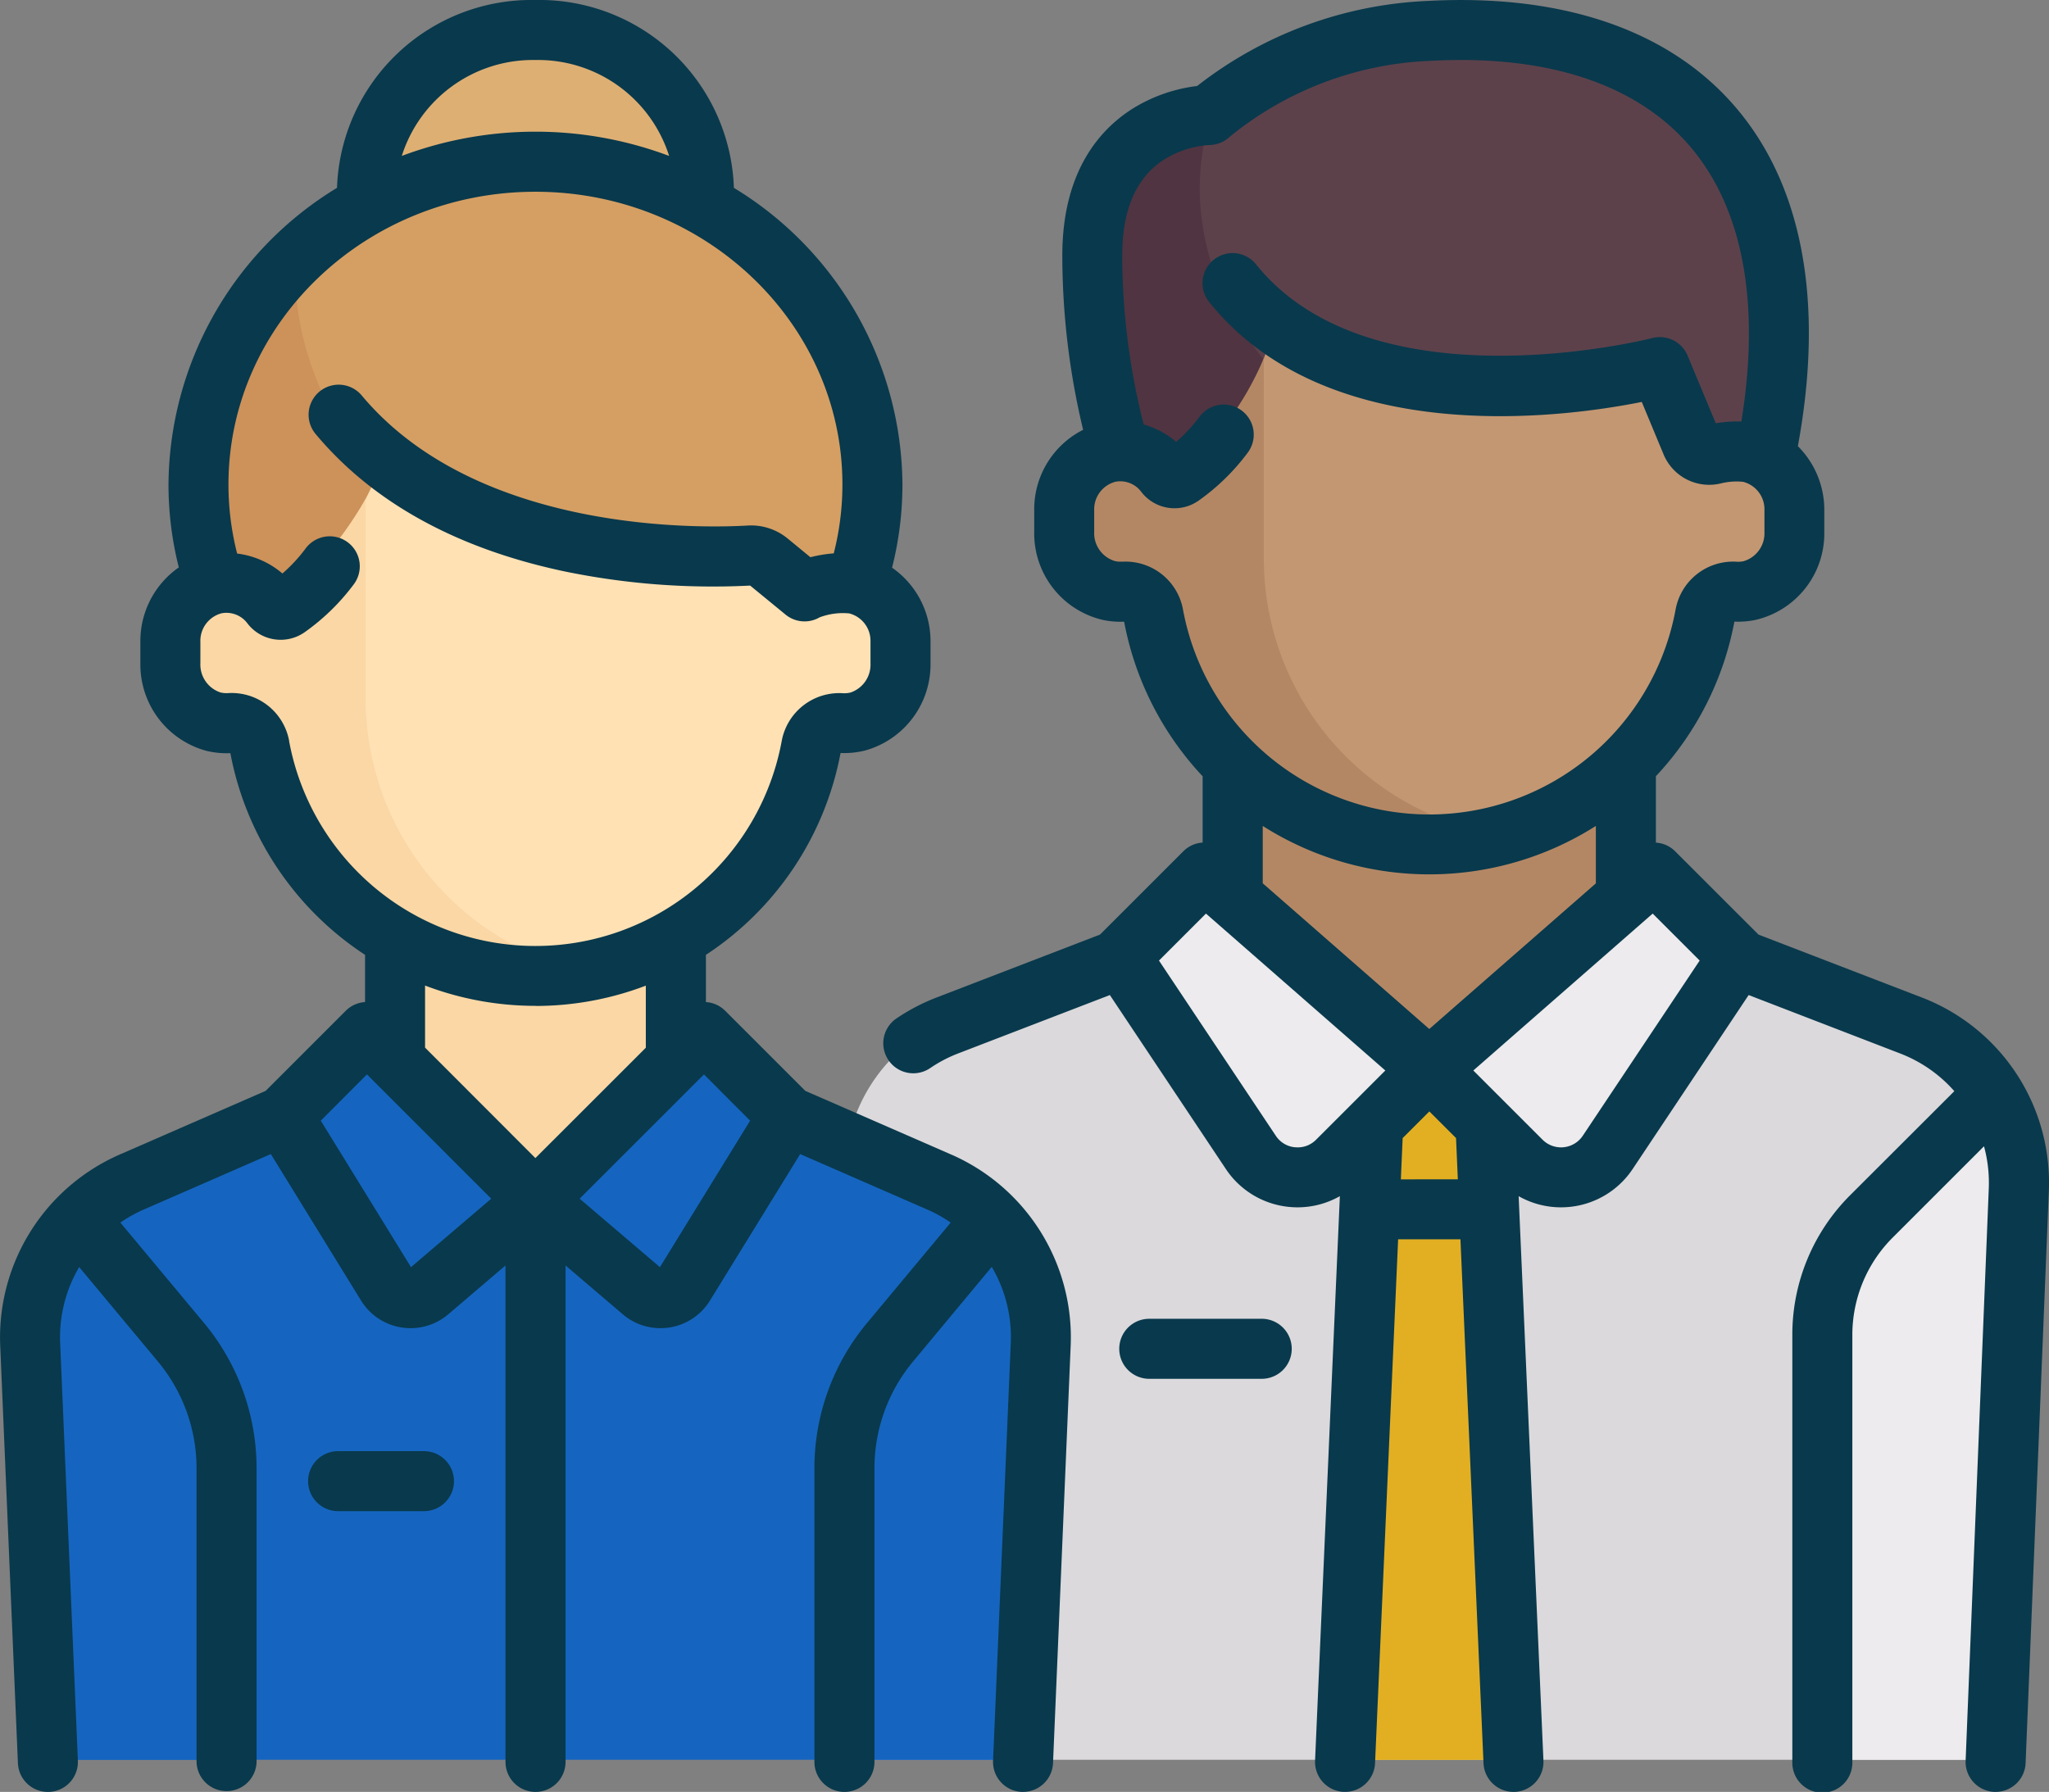 <svg xmlns="http://www.w3.org/2000/svg" xmlns:xlink="http://www.w3.org/1999/xlink" width="97.663" height="85.431" viewBox="0 0 97.663 85.431">
  <rect x="0" y="0" width="97.663" height="85.431" fill="#808080" stroke="none"/>
  <defs>
    <clipPath id="clip-path">
      <rect id="Rectángulo_39367" data-name="Rectángulo 39367" width="97.663" height="85.431" transform="translate(0 0)" fill="none"/>
    </clipPath>
  </defs>
  <g id="Grupo_146205" data-name="Grupo 146205" transform="translate(0 0)">
    <g id="Grupo_146204" data-name="Grupo 146204" clip-path="url(#clip-path)">
      <path id="Trazado_188512" data-name="Trazado 188512" d="M91.133,48.573l-8.254-3.247H53.58l-8.254,3.247a7.99,7.99,0,0,0-5.059,7.755L41.372,83.9H95.087l1.105-27.577a7.99,7.99,0,0,0-5.059-7.755" fill="#dbd9dc"/>
      <rect id="Rectángulo_39365" data-name="Rectángulo 39365" width="18.646" height="15.981" transform="translate(58.907 34.629)" fill="#b48764"/>
      <path id="Trazado_188513" data-name="Trazado 188513" d="M68.23,1.377a17.225,17.225,0,0,0-10.432,4s-5.549,0-5.549,6.659a49.742,49.742,0,0,0,1.332,10.612h30.63C86.875,7.994,80.549.711,68.23,1.377" fill="#5c414b"/>
      <path id="Trazado_188514" data-name="Trazado 188514" d="M60.239,17.148C55.347,11.031,57.8,5.373,57.8,5.373s-5.549,0-5.549,6.659A49.742,49.742,0,0,0,53.58,22.644h6.659Z" fill="#503441"/>
      <path id="Trazado_188515" data-name="Trazado 188515" d="M82.879,21.312H81.547l-2.612-3.157c-11.986,2.5-18.267-2.679-18.267-2.679C60.013,19.62,56,22.742,56,22.742l-2.464-1.43h0a2.65,2.65,0,0,0-.445.047,2.816,2.816,0,0,0-2.172,2.81v.965a2.8,2.8,0,0,0,2.13,2.782,2.634,2.634,0,0,0,.74.046,1.289,1.289,0,0,1,1.355,1.065,13.3,13.3,0,0,0,26.174.018,1.293,1.293,0,0,1,1.29-1.074h.274a2.664,2.664,0,0,0,2.664-2.664V23.975a2.664,2.664,0,0,0-2.664-2.663" fill="#c39772"/>
      <path id="Trazado_188516" data-name="Trazado 188516" d="M89.215,57.635l5.794-5.794a7.959,7.959,0,0,1,1.183,4.488L95.088,83.9H86.875V63.285a7.987,7.987,0,0,1,2.34-5.65" fill="#edebed"/>
      <path id="Trazado_188517" data-name="Trazado 188517" d="M70.707,50.671H65.353L64.015,83.906h8.03Z" fill="#e2af23"/>
      <path id="Trazado_188518" data-name="Trazado 188518" d="M71,57.911l-.291-7.239H65.353l-.292,7.239Z" fill="#e2af23"/>
      <path id="Trazado_188519" data-name="Trazado 188519" d="M68.23,50.652,57.576,41.33l-3.995,3.995,6.188,9.283a2.664,2.664,0,0,0,4.1.4Z" fill="#edebed"/>
      <path id="Trazado_188520" data-name="Trazado 188520" d="M68.23,50.652,78.884,41.33l3.995,3.995-6.188,9.283a2.664,2.664,0,0,1-4.1.4Z" fill="#edebed"/>
      <path id="Trazado_188521" data-name="Trazado 188521" d="M70.87,39.685A13.323,13.323,0,0,1,60.239,26.638v-9.56A14.719,14.719,0,0,1,56,22.742l-2.464-1.43h0a2.65,2.65,0,0,0-.445.047,2.814,2.814,0,0,0-2.171,2.81v.964a2.8,2.8,0,0,0,2.129,2.783,2.634,2.634,0,0,0,.74.046,1.289,1.289,0,0,1,1.355,1.065A13.269,13.269,0,0,0,70.87,39.685" fill="#b48764"/>
      <path id="Trazado_188522" data-name="Trazado 188522" d="M44.6,56.411l-7.185-3.136H13.425L6.24,56.411a7.991,7.991,0,0,0-4.787,7.662L2.294,83.9H48.542l.841-19.832A7.991,7.991,0,0,0,44.6,56.411" fill="#1565c0"/>
      <rect id="Rectángulo_39366" data-name="Rectángulo 39366" width="13.318" height="13.318" transform="translate(18.758 43.951)" fill="#fad7a5"/>
      <path id="Trazado_188523" data-name="Trazado 188523" d="M25.417,1.335a7.99,7.99,0,1,1-7.991,7.991,7.991,7.991,0,0,1,7.991-7.991" fill="#deaf73"/>
      <path id="Trazado_188524" data-name="Trazado 188524" d="M25.417,7.993c8.826,0,15.981,6.858,15.981,15.316S34.243,38.625,25.417,38.625,9.436,31.768,9.436,23.309,16.591,7.993,25.417,7.993" fill="#d59f63"/>
      <path id="Trazado_188525" data-name="Trazado 188525" d="M20.091,25.307c-5.327-5.327-6.123-9.92-6-12.8a14.952,14.952,0,0,0-4.656,10.8A14.722,14.722,0,0,0,11.726,31.2Z" fill="#cd915a"/>
      <path id="Trazado_188526" data-name="Trazado 188526" d="M40.6,28.026a7.106,7.106,0,0,0-.764-.055,2.663,2.663,0,0,1-1.883-.781L36.121,25.8A25.8,25.8,0,0,1,18.154,22.1c-.828,2.421-2.293,4.269-4.906,6.69l-2.525-.824h0a2.673,2.673,0,0,0-.447.047,2.817,2.817,0,0,0-2.17,2.81v.965a2.8,2.8,0,0,0,2.129,2.781,2.613,2.613,0,0,0,.742.047,1.286,1.286,0,0,1,1.353,1.064A13.3,13.3,0,0,0,38.5,35.72a1.3,1.3,0,0,1,1.361-1.093,2.677,2.677,0,0,0,.866-.064,2.758,2.758,0,0,0,2.018-2.786c-.015-.6-.015-1.2-.015-1.2A2.779,2.779,0,0,0,40.6,28.026" fill="#ffe1b4"/>
      <path id="Trazado_188527" data-name="Trazado 188527" d="M8.607,64,3.741,58.16a7.966,7.966,0,0,0-2.288,5.912L2.293,83.9h8.475V69.967A9.322,9.322,0,0,0,8.607,64" fill="#1565c0"/>
      <path id="Trazado_188528" data-name="Trazado 188528" d="M42.228,64l4.866-5.839a7.966,7.966,0,0,1,2.288,5.912L48.542,83.9H40.067V69.967A9.322,9.322,0,0,1,42.228,64" fill="#1565c0"/>
      <path id="Trazado_188529" data-name="Trazado 188529" d="M17.427,33.3v-9.51A19.213,19.213,0,0,1,13.249,28.8l-2.526-.824h0a2.575,2.575,0,0,0-.447.048A2.814,2.814,0,0,0,8.1,30.828v.965a2.8,2.8,0,0,0,2.128,2.781,2.579,2.579,0,0,0,.742.047,1.286,1.286,0,0,1,1.354,1.064,13.269,13.269,0,0,0,15.73,10.66A13.323,13.323,0,0,1,17.427,33.3" fill="#fad7a5"/>
      <path id="Trazado_188530" data-name="Trazado 188530" d="M25.045,57.136,17.014,49.1,13,53.121l4.952,8.038a1.339,1.339,0,0,0,2.009.316Z" fill="#1565c0"/>
      <path id="Trazado_188531" data-name="Trazado 188531" d="M25.045,57.136,33.076,49.1l4.015,4.016-4.952,8.038a1.339,1.339,0,0,1-2.009.316Z" fill="#1565c0"/>
      <path id="Trazado_188532" data-name="Trazado 188532" d="M60.1,62.875H54.741a1.431,1.431,0,0,0,0,2.861H60.1a1.431,1.431,0,1,0,0-2.861" fill="#09394c"/>
      <path id="Trazado_188533" data-name="Trazado 188533" d="M91.607,47.559l-7.79-3-3.972-3.971a1.418,1.418,0,0,0-.919-.415V37.007a14.753,14.753,0,0,0,3.742-7.371,4.086,4.086,0,0,0,1-.08,4.232,4.232,0,0,0,3.285-4.2V24.314a4.287,4.287,0,0,0-1.26-3.043C86.96,14.4,85.919,8.8,82.674,5.053,79.535,1.429,74.477-.3,68.049.044A19.162,19.162,0,0,0,57.061,4.1a7.537,7.537,0,0,0-2.944,1c-1.589.953-3.483,2.956-3.483,7.082a35.7,35.7,0,0,0,.992,8.31,4.242,4.242,0,0,0-2.331,3.84v1.027a4.234,4.234,0,0,0,3.285,4.2,4.1,4.1,0,0,0,1,.08,14.749,14.749,0,0,0,3.742,7.371v3.161a1.417,1.417,0,0,0-.919.414l-3.972,3.972-7.791,3a9.447,9.447,0,0,0-1.913,1,1.43,1.43,0,1,0,1.608,2.366,6.574,6.574,0,0,1,1.335-.7L52.9,47.44l5.528,8.292a4.092,4.092,0,0,0,3.013,1.809c.136.013.273.02.409.02a4.079,4.079,0,0,0,2.013-.533L62.681,83.937a1.431,1.431,0,0,0,1.366,1.492h.065a1.43,1.43,0,0,0,1.428-1.367l1.1-24.977h2.97l1.1,24.977A1.429,1.429,0,0,0,72.14,85.43H72.2a1.431,1.431,0,0,0,1.366-1.492L72.384,57.028a4.079,4.079,0,0,0,2.013.533c.136,0,.273-.007.41-.02a4.1,4.1,0,0,0,3.013-1.809l5.527-8.292,7.23,2.789a6.6,6.6,0,0,1,2.574,1.793L88.2,56.968a9.4,9.4,0,0,0-2.771,6.69V84a1.431,1.431,0,1,0,2.861,0V63.658a6.558,6.558,0,0,1,1.933-4.666l4.342-4.342a6.622,6.622,0,0,1,.228,2L93.689,83.942A1.431,1.431,0,0,0,95.06,85.43h.059a1.432,1.432,0,0,0,1.429-1.373l1.108-27.292a9.459,9.459,0,0,0-6.049-9.207m-23.481,1.5-7.939-6.946V39.378a14.806,14.806,0,0,0,15.877,0v2.738ZM53.487,26.776a1.22,1.22,0,0,1-.333-.023,1.386,1.386,0,0,1-1-1.4V24.33a1.356,1.356,0,0,1,1.01-1.361,1.241,1.241,0,0,1,1.224.469,1.995,1.995,0,0,0,2.742.43,10.371,10.371,0,0,0,2.346-2.293,1.431,1.431,0,0,0-2.3-1.708,7.5,7.5,0,0,1-1.114,1.2,4.084,4.084,0,0,0-1.551-.828,32.88,32.88,0,0,1-1.022-8.063c0-2.191.675-3.731,2.007-4.576a4.651,4.651,0,0,1,2.139-.686,1.443,1.443,0,0,0,.987-.4A16.112,16.112,0,0,1,68.2,2.9c5.513-.3,9.769,1.094,12.307,4.025C83.069,9.881,83.921,14.417,83,20.095a6.134,6.134,0,0,0-1.22.085l-1.344-3.228a1.433,1.433,0,0,0-1.683-.834C78.617,16.153,65.4,19.5,59.866,12.6A1.431,1.431,0,0,0,57.635,14.4c5.657,7.043,16.882,5.511,20.618,4.763l1.039,2.5A2.354,2.354,0,0,0,82.01,23.05a3.081,3.081,0,0,1,1.07-.079A1.349,1.349,0,0,1,84.1,24.314v1.043a1.386,1.386,0,0,1-1,1.4,1.217,1.217,0,0,1-.333.023,2.787,2.787,0,0,0-2.9,2.27,11.938,11.938,0,0,1-23.483,0,2.785,2.785,0,0,0-2.9-2.27m8.24,27.918a1.229,1.229,0,0,1-.914-.549l-5.569-8.353,2.239-2.24,8.55,7.481-3.3,3.3a1.228,1.228,0,0,1-1,.359m5.04,1.531.086-1.967,1.272-1.272L69.4,54.258l.086,1.967Zm8.672-2.08a1.246,1.246,0,0,1-1.918.19l-3.3-3.3,8.549-7.481,2.24,2.239Z" fill="#09394c"/>
      <path id="Trazado_188534" data-name="Trazado 188534" d="M45.368,55.057l-6.985-3.049L34.564,48.19a1.422,1.422,0,0,0-.918-.415V45.524A14.78,14.78,0,0,0,40.064,35.9a4.168,4.168,0,0,0,1.13-.108,4.259,4.259,0,0,0,3.158-4.171V30.583a4.265,4.265,0,0,0-1.833-3.518,16.173,16.173,0,0,0,.495-3.964A16.68,16.68,0,0,0,34.98,8.956,9.275,9.275,0,0,0,25.521,0a9.276,9.276,0,0,0-9.458,8.956A16.683,16.683,0,0,0,8.031,23.1a16.164,16.164,0,0,0,.492,3.952A4.275,4.275,0,0,0,6.691,30.6v1.028A4.26,4.26,0,0,0,9.851,35.8a4.153,4.153,0,0,0,1.129.108A14.771,14.771,0,0,0,17.4,45.524v2.251a1.424,1.424,0,0,0-.92.415l-3.817,3.818L5.676,55.057A9.52,9.52,0,0,0,.009,64.129L.854,84.061a1.429,1.429,0,0,0,1.427,1.37h.063a1.43,1.43,0,0,0,1.368-1.49L2.867,64.008a6.586,6.586,0,0,1,.907-3.6l3.754,4.506a7.952,7.952,0,0,1,1.84,5.082V84a1.431,1.431,0,0,0,2.861,0V69.993a10.822,10.822,0,0,0-2.5-6.914l-3.991-4.79A6.539,6.539,0,0,1,6.82,57.68l6.089-2.658,4.3,6.983a2.765,2.765,0,0,0,1.927,1.283,2.734,2.734,0,0,0,.432.034,2.763,2.763,0,0,0,1.8-.663l2.726-2.326V84a1.431,1.431,0,0,0,2.862,0V60.333l2.726,2.326a2.76,2.76,0,0,0,1.8.663,2.863,2.863,0,0,0,.431-.033,2.766,2.766,0,0,0,1.927-1.283l4.3-6.984,6.088,2.658a6.459,6.459,0,0,1,1.085.609l-3.99,4.79a10.819,10.819,0,0,0-2.505,6.914V84a1.431,1.431,0,1,0,2.862,0V69.993a7.952,7.952,0,0,1,1.84-5.082L47.271,60.4a6.606,6.606,0,0,1,.908,3.6L47.333,83.94A1.429,1.429,0,0,0,48.7,85.43l.062,0a1.433,1.433,0,0,0,1.429-1.371l.843-19.932a9.519,9.519,0,0,0-5.668-9.072M25.522,2.861a6.555,6.555,0,0,1,6.371,4.573,18.134,18.134,0,0,0-12.742,0,6.555,6.555,0,0,1,6.371-4.573M13.781,35.315a2.788,2.788,0,0,0-2.9-2.271,1.228,1.228,0,0,1-.374-.031,1.4,1.4,0,0,1-.956-1.387V30.6a1.357,1.357,0,0,1,1.009-1.361,1.246,1.246,0,0,1,1.224.469,1.993,1.993,0,0,0,2.741.431,10.374,10.374,0,0,0,2.316-2.253,1.431,1.431,0,1,0-2.288-1.718,7.556,7.556,0,0,1-1.091,1.174,4.1,4.1,0,0,0-2.159-.951,13.275,13.275,0,0,1-.414-3.288c0-7.7,6.563-13.961,14.63-13.961S40.153,15.4,40.153,23.1a13.28,13.28,0,0,1-.413,3.282,6.546,6.546,0,0,0-1.113.184l-1.076-.885a2.747,2.747,0,0,0-1.909-.626c-2.1.125-12.871.409-18.4-6.2a1.431,1.431,0,0,0-2.2,1.835c2.725,3.261,6.722,5.467,11.879,6.555a34.976,34.976,0,0,0,8.834.673L37.44,29.3a1.428,1.428,0,0,0,1.627.132,3.155,3.155,0,0,1,1.41-.187,1.348,1.348,0,0,1,1.014,1.343v1.043a1.4,1.4,0,0,1-.956,1.387,1.228,1.228,0,0,1-.374.031,2.79,2.79,0,0,0-2.9,2.271,11.938,11.938,0,0,1-23.483,0m11.741,12.64a14.786,14.786,0,0,0,5.263-.968v2.96l-5.263,5.261L20.26,49.947v-2.96a14.776,14.776,0,0,0,5.262.968M19.59,60.413l-4.3-6.984,2.2-2.205,5.925,5.925Zm11.865,0-3.827-3.264,5.925-5.925,2.2,2.205Z" fill="#09394c"/>
      <path id="Trazado_188535" data-name="Trazado 188535" d="M20.169,69.185H16.154a1.431,1.431,0,1,0,0,2.861h4.015a1.431,1.431,0,1,0,0-2.861" fill="#09394c"/>
    </g>
  </g>
</svg>
